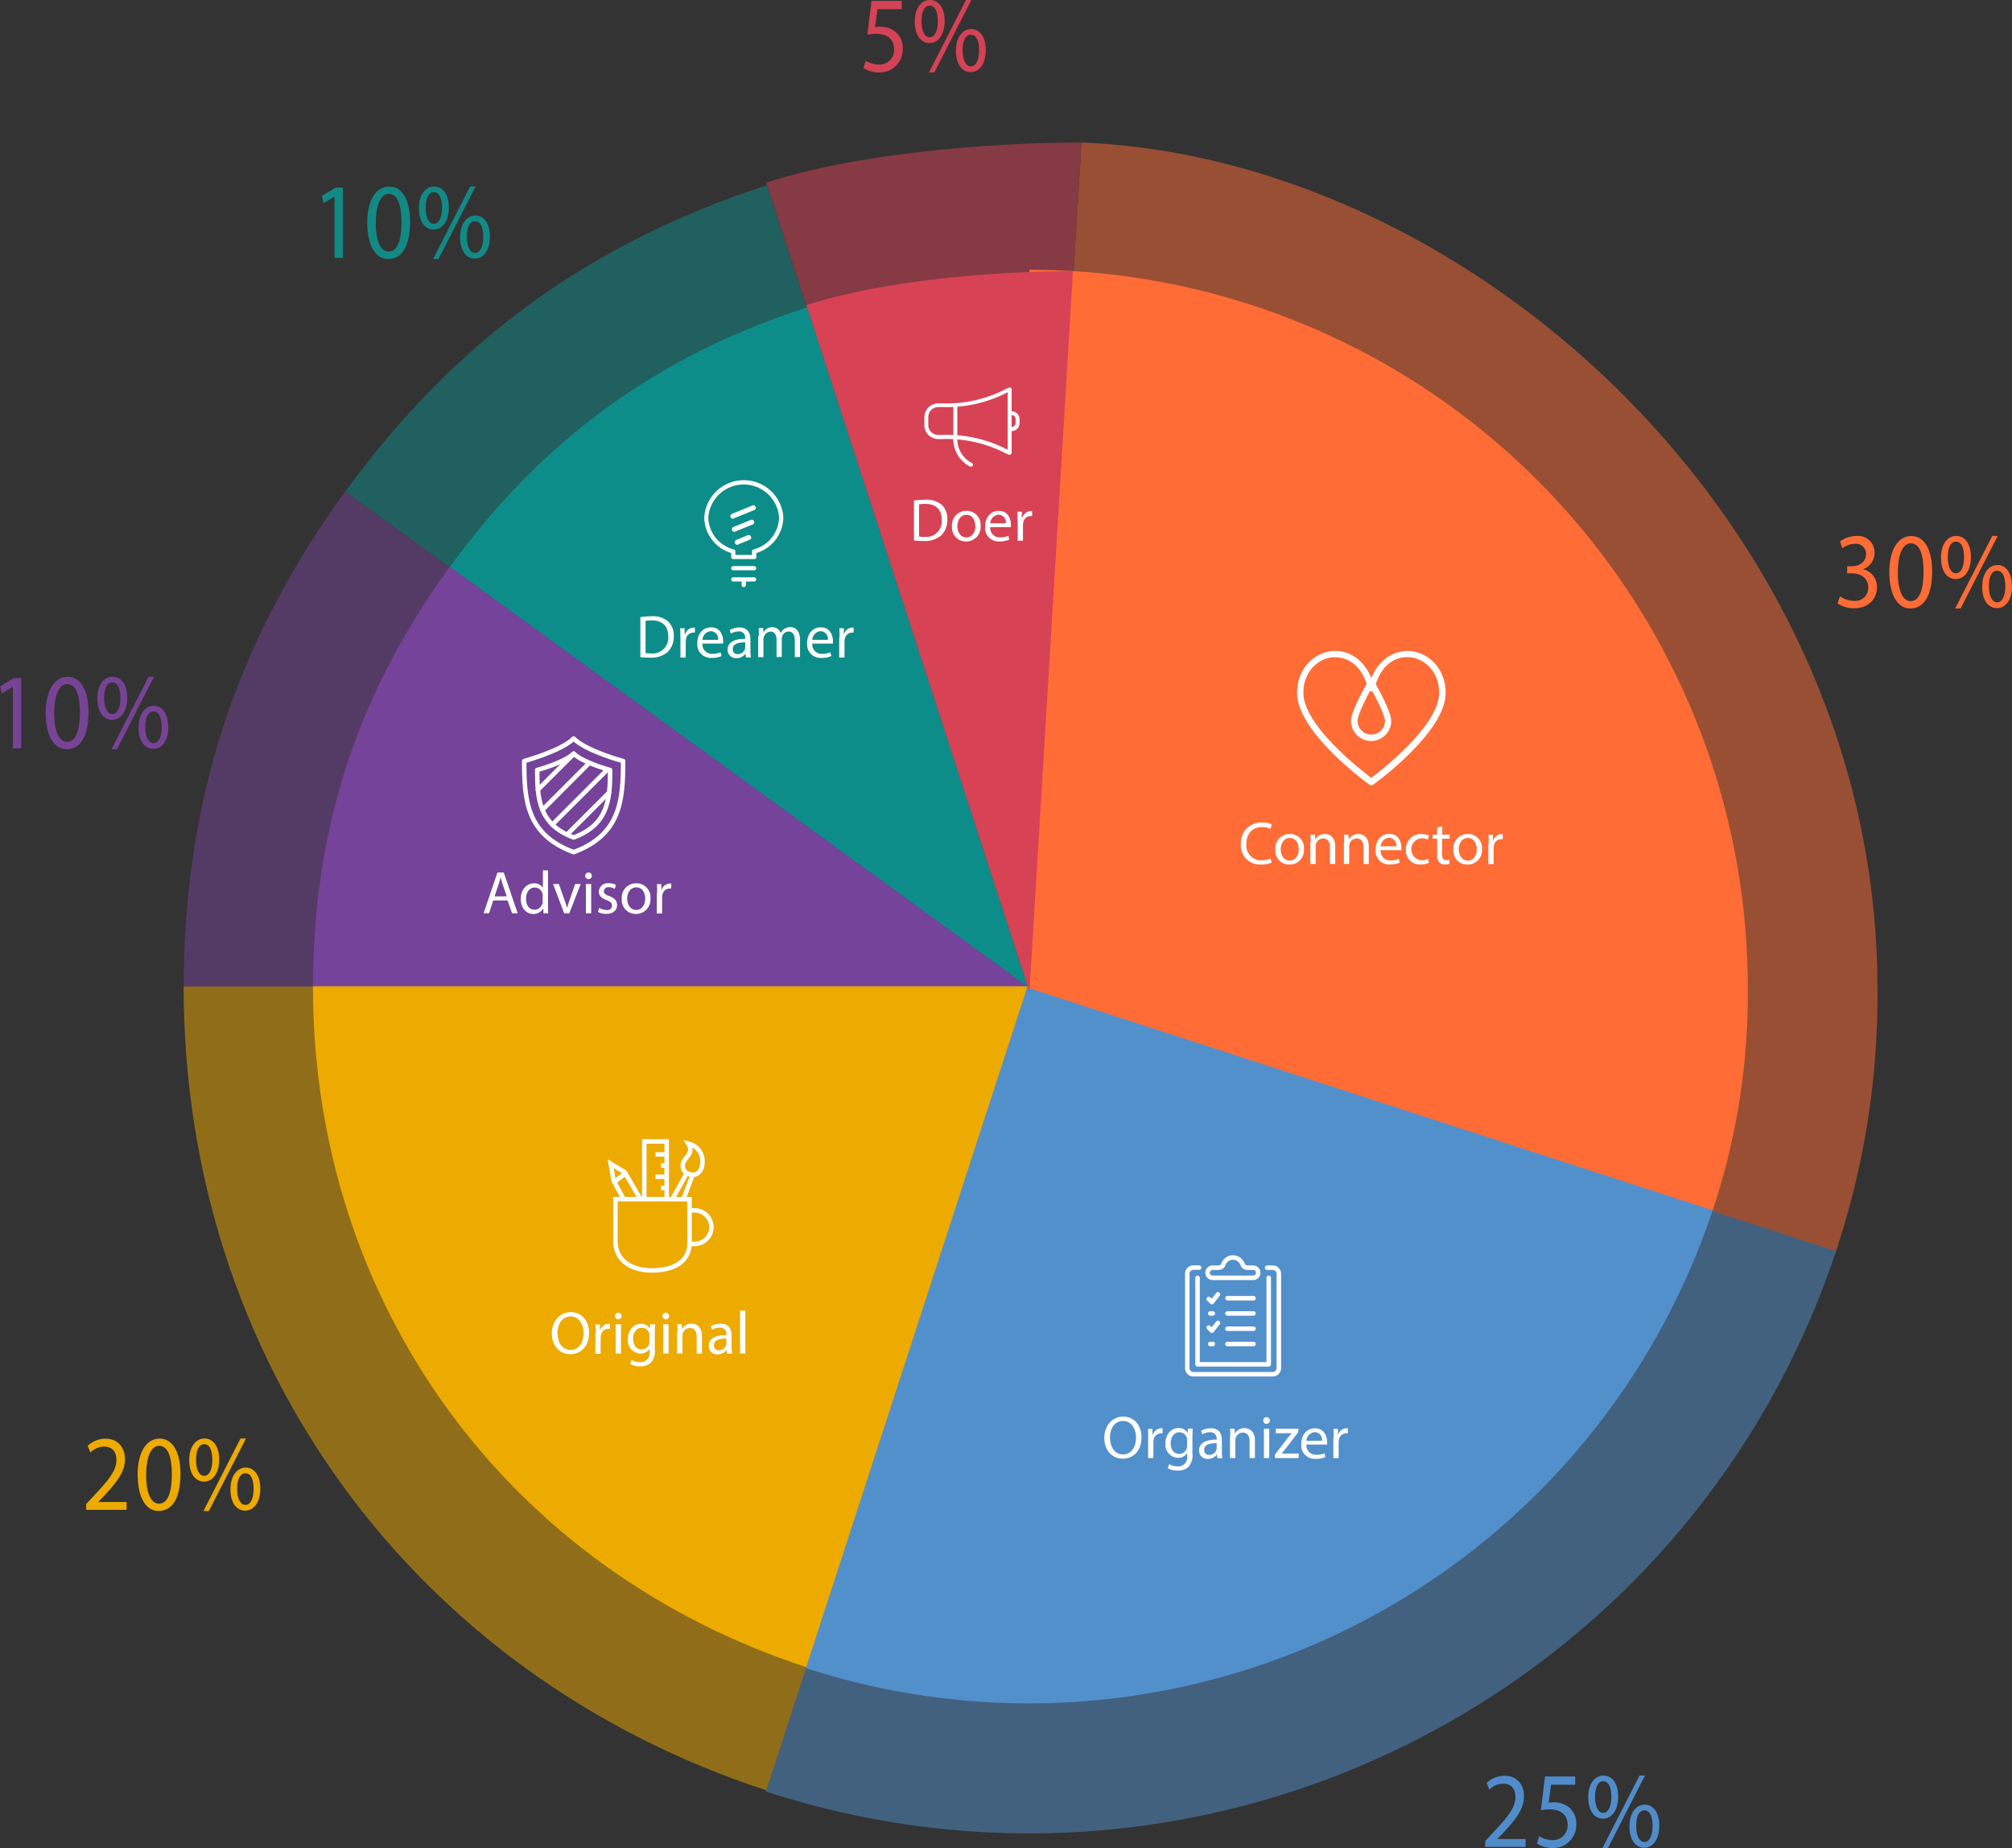 <svg id="Layer_1" data-name="Layer 1" xmlns="http://www.w3.org/2000/svg" viewBox="0 0 447.43 410.95"><rect x="0" y="0" width="447.43" height="410.95" fill="#333333" stroke="none"/><defs><style>.cls-1{opacity:0.5;}.cls-2{fill:#0d8d8a;}.cls-3{fill:#75439a;}.cls-4{fill:#edaa00;}.cls-5{fill:#5290cc;}.cls-6{fill:#ff6c36;}.cls-7{fill:#d84255;}.cls-8{fill:#fff;}.cls-10,.cls-9{fill:none;stroke:#fff;}.cls-9{stroke-miterlimit:10;}.cls-10{stroke-linecap:round;stroke-linejoin:round;}.cls-11{fill:#d44255;}.cls-12{fill:#128985;}.cls-13{fill:#518cca;}.cls-14{fill:#774395;}</style></defs><title>chart</title><g class="cls-1"><path class="cls-2" d="M1694.1,460.33L1542.4,350.1c24.35-33.51,54.36-55.32,93.76-68.12Z" transform="translate(-1465.61 -240.78)"/><path class="cls-3" d="M1694.51,460.63H1506.45c0-41.55,11.5-76.93,35.92-110.54Z" transform="translate(-1465.61 -240.78)"/><path class="cls-4" d="M1694.51,460.19L1636.4,639c-79-25.68-129.95-95.77-129.95-178.86h188.06Z" transform="translate(-1465.61 -240.78)"/><path class="cls-5" d="M1694.35,459.19l180,58.47c-32.29,99.39-139,153.77-238.42,121.48h0Z" transform="translate(-1465.61 -240.78)"/><path class="cls-6" d="M1694.51,460.71l11.61-188.23c85.71,3.31,177,84.07,177,188.23a179.28,179.28,0,0,1-9.23,58.28Z" transform="translate(-1465.61 -240.78)"/><path class="cls-7" d="M1694.54,461.58L1636,281.39c19.9-6.47,49.2-8.91,70.13-8.91Z" transform="translate(-1465.61 -240.78)"/></g><path class="cls-2" d="M1694.18,460.21l-128.52-93.38c20.63-28.39,46.05-46.86,79.43-57.71Z" transform="translate(-1465.61 -240.78)"/><path class="cls-3" d="M1694.52,460.47H1535.2c0-35.2,9.74-65.17,30.43-93.65Z" transform="translate(-1465.61 -240.78)"/><path class="cls-4" d="M1694.52,460.09l-49.23,151.52c-66.95-21.75-110.09-81.13-110.09-151.52h159.32Z" transform="translate(-1465.61 -240.78)"/><path class="cls-5" d="M1694.38,459.25l152.45,49.53a160.29,160.29,0,0,1-202,102.91h0Z" transform="translate(-1465.61 -240.78)"/><path class="cls-6" d="M1694.52,460.54V300.77a159.77,159.77,0,0,1,159.77,159.77,151.88,151.88,0,0,1-7.82,49.37Z" transform="translate(-1465.61 -240.78)"/><path class="cls-7" d="M1694.55,461.27l-49.6-152.64c16.86-5.48,41.54-7.56,59.27-7.56Z" transform="translate(-1465.61 -240.78)"/><path class="cls-8" d="M1668.82,352.09a16.71,16.71,0,0,1,2.49-.19A5.19,5.19,0,0,1,1675,353a4.17,4.17,0,0,1,1.28,3.25,4.79,4.79,0,0,1-1.3,3.52,5.58,5.58,0,0,1-4,1.3,18.85,18.85,0,0,1-2.12-.11v-8.91Zm1.17,8a7.39,7.39,0,0,0,1.18.07,3.48,3.48,0,0,0,3.86-3.84c0-2.14-1.2-3.5-3.67-3.5a6.62,6.62,0,0,0-1.37.12v7.15Z" transform="translate(-1465.61 -240.78)"/><path class="cls-8" d="M1683.67,357.72a3.18,3.18,0,0,1-3.24,3.46,3.09,3.09,0,0,1-3.12-3.35,3.18,3.18,0,0,1,3.23-3.46A3.08,3.08,0,0,1,1683.67,357.72Zm-5.16.07c0,1.42.82,2.5,2,2.5s2-1.06,2-2.53c0-1.1-.55-2.5-1.95-2.5S1678.51,356.56,1678.51,357.79Z" transform="translate(-1465.61 -240.78)"/><path class="cls-8" d="M1685.82,358a2.08,2.08,0,0,0,2.23,2.26,4.28,4.28,0,0,0,1.8-.34l0.2,0.85a5.27,5.27,0,0,1-2.17.4,3,3,0,0,1-3.2-3.28c0-2,1.16-3.51,3.05-3.51,2.12,0,2.69,1.87,2.69,3.06a4.63,4.63,0,0,1,0,.55h-4.57Zm3.47-.85a1.68,1.68,0,0,0-1.64-1.92,2,2,0,0,0-1.82,1.92h3.46Z" transform="translate(-1465.61 -240.78)"/><path class="cls-8" d="M1691.89,356.56c0-.77,0-1.42-0.05-2h1l0,1.28H1693a2,2,0,0,1,1.8-1.42,1.28,1.28,0,0,1,.34,0v1.12a1.78,1.78,0,0,0-.4,0,1.66,1.66,0,0,0-1.59,1.52,3.28,3.28,0,0,0-.05.55V361h-1.17v-4.48Z" transform="translate(-1465.61 -240.78)"/><path class="cls-8" d="M1608,378a16.71,16.71,0,0,1,2.49-.19,5.19,5.19,0,0,1,3.67,1.13,4.17,4.17,0,0,1,1.28,3.25,4.79,4.79,0,0,1-1.3,3.52,5.58,5.58,0,0,1-4,1.3,18.85,18.85,0,0,1-2.12-.11V378Zm1.17,8a7.39,7.39,0,0,0,1.18.07,3.48,3.48,0,0,0,3.86-3.84c0-2.14-1.2-3.5-3.67-3.5a6.62,6.62,0,0,0-1.37.12V386Z" transform="translate(-1465.61 -240.78)"/><path class="cls-8" d="M1616.91,382.47c0-.77,0-1.42-0.05-2h1l0,1.28H1618a2,2,0,0,1,1.8-1.42,1.28,1.28,0,0,1,.34,0v1.12a1.78,1.78,0,0,0-.4,0,1.66,1.66,0,0,0-1.59,1.52,3.29,3.29,0,0,0-.05.55v3.47h-1.17v-4.48Z" transform="translate(-1465.61 -240.78)"/><path class="cls-8" d="M1621.82,383.9a2.08,2.08,0,0,0,2.23,2.26,4.28,4.28,0,0,0,1.8-.34l0.2,0.85a5.27,5.27,0,0,1-2.17.4,3,3,0,0,1-3.2-3.28c0-2,1.16-3.51,3.05-3.51,2.12,0,2.69,1.87,2.69,3.06a4.63,4.63,0,0,1,0,.55h-4.57Zm3.47-.85a1.68,1.68,0,0,0-1.64-1.92,2,2,0,0,0-1.82,1.92h3.46Z" transform="translate(-1465.61 -240.78)"/><path class="cls-8" d="M1631.5,386.94l-0.09-.82h0a2.42,2.42,0,0,1-2,1,1.85,1.85,0,0,1-2-1.87c0-1.57,1.4-2.43,3.91-2.42v-0.13a1.34,1.34,0,0,0-1.48-1.51,3.24,3.24,0,0,0-1.69.48l-0.27-.78a4,4,0,0,1,2.14-.58c2,0,2.47,1.36,2.47,2.66v2.43a9.22,9.22,0,0,0,.11,1.56h-1.08Zm-0.17-3.32c-1.29,0-2.76.2-2.76,1.47a1,1,0,0,0,1.12,1.13,1.62,1.62,0,0,0,1.57-1.09,1.21,1.21,0,0,0,.07-0.38v-1.13Z" transform="translate(-1465.61 -240.78)"/><path class="cls-8" d="M1634.37,382.2c0-.67,0-1.22-0.05-1.76h1l0.05,1h0a2.24,2.24,0,0,1,2-1.2,1.92,1.92,0,0,1,1.84,1.3h0a2.68,2.68,0,0,1,.73-0.85,2.22,2.22,0,0,1,1.44-.46c0.86,0,2.14.56,2.14,2.82v3.83h-1.16v-3.68c0-1.25-.46-2-1.41-2a1.53,1.53,0,0,0-1.4,1.08,2,2,0,0,0-.09.59v4h-1.16V383c0-1-.46-1.79-1.36-1.79a1.76,1.76,0,0,0-1.56,1.76v3.93h-1.16V382.2Z" transform="translate(-1465.61 -240.78)"/><path class="cls-8" d="M1646.24,383.9a2.08,2.08,0,0,0,2.23,2.26,4.28,4.28,0,0,0,1.8-.34l0.2,0.85a5.27,5.27,0,0,1-2.17.4,3,3,0,0,1-3.2-3.28c0-2,1.16-3.51,3.05-3.51,2.12,0,2.69,1.87,2.69,3.06a4.63,4.63,0,0,1,0,.55h-4.57Zm3.47-.85a1.68,1.68,0,0,0-1.64-1.92,2,2,0,0,0-1.82,1.92h3.46Z" transform="translate(-1465.61 -240.78)"/><path class="cls-8" d="M1652.31,382.47c0-.77,0-1.42-0.05-2h1l0,1.28h0.05a2,2,0,0,1,1.8-1.42,1.28,1.28,0,0,1,.34,0v1.12a1.78,1.78,0,0,0-.4,0,1.66,1.66,0,0,0-1.59,1.52,3.28,3.28,0,0,0-.05.55v3.47h-1.17v-4.48Z" transform="translate(-1465.61 -240.78)"/><path class="cls-8" d="M1575.3,441l-0.94,2.85h-1.21l3.08-9.06h1.41l3.09,9.06h-1.25l-1-2.85h-3.21Zm3-.91-0.89-2.61c-0.2-.59-0.34-1.13-0.47-1.65h0c-0.13.54-.28,1.09-0.46,1.64l-0.89,2.62h2.73Z" transform="translate(-1465.61 -240.78)"/><path class="cls-8" d="M1587.48,434.32v7.86c0,0.58,0,1.24.05,1.68h-1.06l-0.05-1.13h0a2.41,2.41,0,0,1-2.22,1.28c-1.57,0-2.78-1.33-2.78-3.31,0-2.16,1.33-3.5,2.92-3.5a2.18,2.18,0,0,1,2,1h0v-3.88h1.18ZM1586.3,440a2.06,2.06,0,0,0-.05-0.5,1.74,1.74,0,0,0-1.71-1.37c-1.22,0-1.95,1.08-1.95,2.51s0.65,2.41,1.92,2.41a1.78,1.78,0,0,0,1.73-1.41,2,2,0,0,0,.05-0.51V440Z" transform="translate(-1465.61 -240.78)"/><path class="cls-8" d="M1589.9,437.35l1.28,3.66a16.92,16.92,0,0,1,.52,1.67h0c0.15-.54.34-1.08,0.55-1.67l1.26-3.66h1.24l-2.55,6.51h-1.13l-2.47-6.51h1.26Z" transform="translate(-1465.61 -240.78)"/><path class="cls-8" d="M1597.22,435.53a0.73,0.73,0,0,1-1.47,0,0.72,0.72,0,0,1,.74-0.74A0.7,0.7,0,0,1,1597.22,435.53Zm-1.32,8.33v-6.51h1.18v6.51h-1.18Z" transform="translate(-1465.61 -240.78)"/><path class="cls-8" d="M1598.88,442.65a3.1,3.1,0,0,0,1.56.47,1,1,0,0,0,1.26-1c0-.56-0.34-0.87-1.21-1.2-1.17-.42-1.72-1.06-1.72-1.84a2,2,0,0,1,2.24-1.91,3.25,3.25,0,0,1,1.6.4l-0.3.86a2.54,2.54,0,0,0-1.33-.38,1,1,0,0,0-1.09.89c0,0.54.39,0.78,1.24,1.1,1.13,0.43,1.71,1,1.71,2,0,1.14-.89,1.95-2.43,1.95a3.71,3.71,0,0,1-1.83-.44Z" transform="translate(-1465.61 -240.78)"/><path class="cls-8" d="M1610.25,440.55A3.18,3.18,0,0,1,1607,444a3.09,3.09,0,0,1-3.12-3.35,3.18,3.18,0,0,1,3.23-3.46A3.08,3.08,0,0,1,1610.25,440.55Zm-5.16.07c0,1.42.82,2.5,2,2.5s2-1.06,2-2.53c0-1.1-.55-2.5-1.95-2.5S1605.09,439.38,1605.09,440.62Z" transform="translate(-1465.61 -240.78)"/><path class="cls-8" d="M1611.74,439.38c0-.77,0-1.42-0.05-2h1l0,1.28h0.05a2,2,0,0,1,1.8-1.42,1.28,1.28,0,0,1,.34,0v1.12a1.78,1.78,0,0,0-.4,0,1.66,1.66,0,0,0-1.59,1.52,3.28,3.28,0,0,0-.05.55v3.47h-1.17v-4.48Z" transform="translate(-1465.61 -240.78)"/><path class="cls-8" d="M1596.6,537.13c0,3.12-1.9,4.77-4.21,4.77s-4.07-1.85-4.07-4.6,1.79-4.76,4.21-4.76S1596.6,534.44,1596.6,537.13Zm-7,.15c0,1.94,1,3.67,2.89,3.67s2.9-1.71,2.9-3.76c0-1.8-.94-3.68-2.89-3.68S1589.57,535.29,1589.57,537.28Z" transform="translate(-1465.61 -240.78)"/><path class="cls-8" d="M1598.08,537.28c0-.77,0-1.42-0.05-2h1l0,1.28h0.05a2,2,0,0,1,1.8-1.42,1.28,1.28,0,0,1,.34,0v1.12a1.78,1.78,0,0,0-.4,0,1.66,1.66,0,0,0-1.59,1.52,3.28,3.28,0,0,0-.05.55v3.47h-1.17v-4.48Z" transform="translate(-1465.61 -240.78)"/><path class="cls-8" d="M1603.84,533.42a0.73,0.73,0,0,1-1.47,0,0.72,0.72,0,0,1,.74-0.74A0.7,0.7,0,0,1,1603.84,533.42Zm-1.32,8.33v-6.51h1.18v6.51h-1.18Z" transform="translate(-1465.61 -240.78)"/><path class="cls-8" d="M1611.28,535.25c0,0.47-.05,1-0.05,1.79v3.78a3.74,3.74,0,0,1-.93,3,3.45,3.45,0,0,1-2.37.78,4.2,4.2,0,0,1-2.17-.54l0.3-.9a3.67,3.67,0,0,0,1.91.51,2,2,0,0,0,2.1-2.27v-0.73h0a2.32,2.32,0,0,1-2.07,1.09,2.91,2.91,0,0,1-2.77-3.17c0-2.21,1.44-3.46,2.93-3.46a2.16,2.16,0,0,1,2,1.13h0l0.05-1h1Zm-1.22,2.57a1.69,1.69,0,0,0-.07-0.54,1.71,1.71,0,0,0-1.65-1.25c-1.13,0-1.94,1-1.94,2.46,0,1.28.65,2.34,1.92,2.34a1.73,1.73,0,0,0,1.64-1.21,2.05,2.05,0,0,0,.09-0.63v-1.17Z" transform="translate(-1465.61 -240.78)"/><path class="cls-8" d="M1614.42,533.42a0.73,0.73,0,0,1-1.47,0,0.72,0.72,0,0,1,.74-0.74A0.7,0.7,0,0,1,1614.42,533.42Zm-1.32,8.33v-6.51h1.18v6.51h-1.18Z" transform="translate(-1465.61 -240.78)"/><path class="cls-8" d="M1616.25,537c0-.67,0-1.22-0.05-1.76h1l0.07,1.08h0a2.39,2.39,0,0,1,2.15-1.22c0.9,0,2.3.54,2.3,2.77v3.89h-1.18V538c0-1-.39-1.92-1.51-1.92a1.68,1.68,0,0,0-1.59,1.21,1.7,1.7,0,0,0-.08.55v3.91h-1.18V537Z" transform="translate(-1465.61 -240.78)"/><path class="cls-8" d="M1627.31,541.75l-0.09-.82h0a2.42,2.42,0,0,1-2,1,1.85,1.85,0,0,1-2-1.87c0-1.57,1.4-2.43,3.91-2.42v-0.13a1.34,1.34,0,0,0-1.48-1.51,3.24,3.24,0,0,0-1.69.48l-0.27-.78a4,4,0,0,1,2.14-.58c2,0,2.47,1.36,2.47,2.66v2.43a9.22,9.22,0,0,0,.11,1.56h-1.08Zm-0.17-3.32c-1.29,0-2.76.2-2.76,1.47a1,1,0,0,0,1.12,1.13,1.62,1.62,0,0,0,1.57-1.09,1.21,1.21,0,0,0,.07-0.38v-1.13Z" transform="translate(-1465.61 -240.78)"/><path class="cls-8" d="M1630.18,532.21h1.18v9.54h-1.18v-9.54Z" transform="translate(-1465.61 -240.78)"/><path class="cls-8" d="M1719.46,560.36c0,3.12-1.9,4.77-4.21,4.77s-4.07-1.85-4.07-4.6,1.79-4.76,4.21-4.76S1719.46,557.68,1719.46,560.36Zm-7,.15c0,1.94,1,3.67,2.89,3.67s2.9-1.71,2.9-3.76c0-1.8-.94-3.68-2.89-3.68S1712.43,558.52,1712.43,560.51Z" transform="translate(-1465.61 -240.78)"/><path class="cls-8" d="M1720.94,560.51c0-.77,0-1.42-0.05-2h1l0,1.28H1722a2,2,0,0,1,1.8-1.42,1.28,1.28,0,0,1,.34,0v1.12a1.78,1.78,0,0,0-.4,0,1.66,1.66,0,0,0-1.59,1.52,3.29,3.29,0,0,0-.05.55V565h-1.17v-4.48Z" transform="translate(-1465.61 -240.78)"/><path class="cls-8" d="M1730.83,558.48c0,0.47-.05,1-0.05,1.79V564a3.74,3.74,0,0,1-.93,3,3.45,3.45,0,0,1-2.37.78,4.2,4.2,0,0,1-2.17-.54l0.3-.9a3.67,3.67,0,0,0,1.91.51,2,2,0,0,0,2.1-2.27v-0.73h0a2.32,2.32,0,0,1-2.07,1.09,2.91,2.91,0,0,1-2.77-3.17c0-2.21,1.44-3.46,2.93-3.46a2.16,2.16,0,0,1,2,1.13h0l0.05-1h1Zm-1.22,2.57a1.69,1.69,0,0,0-.07-0.54,1.71,1.71,0,0,0-1.65-1.25c-1.13,0-1.94,1-1.94,2.46,0,1.28.65,2.34,1.92,2.34a1.73,1.73,0,0,0,1.64-1.21,2.05,2.05,0,0,0,.09-0.63v-1.17Z" transform="translate(-1465.61 -240.78)"/><path class="cls-8" d="M1736.34,565l-0.09-.82h0a2.42,2.42,0,0,1-2,1,1.85,1.85,0,0,1-2-1.87c0-1.57,1.4-2.43,3.91-2.42v-0.13a1.34,1.34,0,0,0-1.48-1.51,3.24,3.24,0,0,0-1.69.48l-0.27-.78a4,4,0,0,1,2.14-.58c2,0,2.47,1.36,2.47,2.66v2.43a9.22,9.22,0,0,0,.11,1.56h-1.08Zm-0.17-3.32c-1.29,0-2.76.2-2.76,1.47a1,1,0,0,0,1.12,1.13,1.62,1.62,0,0,0,1.57-1.09,1.21,1.21,0,0,0,.07-0.38v-1.13Z" transform="translate(-1465.61 -240.78)"/><path class="cls-8" d="M1739.21,560.24c0-.67,0-1.22-0.05-1.76h1l0.07,1.08h0a2.39,2.39,0,0,1,2.15-1.22c0.9,0,2.3.54,2.3,2.77V565h-1.18v-3.75c0-1-.39-1.92-1.51-1.92a1.68,1.68,0,0,0-1.59,1.21,1.7,1.7,0,0,0-.08.55V565h-1.18v-4.75Z" transform="translate(-1465.61 -240.78)"/><path class="cls-8" d="M1748,556.65a0.73,0.73,0,0,1-1.47,0,0.72,0.72,0,0,1,.74-0.74A0.7,0.7,0,0,1,1748,556.65Zm-1.32,8.33v-6.51h1.18V565h-1.18Z" transform="translate(-1465.61 -240.78)"/><path class="cls-8" d="M1749.07,564.3l2.94-3.83c0.28-.35.55-0.66,0.85-1v0h-3.52v-1h5v0.74l-2.9,3.78c-0.27.36-.54,0.69-0.83,1v0h3.8V565h-5.28V564.3Z" transform="translate(-1465.61 -240.78)"/><path class="cls-8" d="M1756.13,562a2.08,2.08,0,0,0,2.23,2.26,4.28,4.28,0,0,0,1.8-.34l0.2,0.85a5.27,5.27,0,0,1-2.17.4,3,3,0,0,1-3.2-3.28c0-2,1.16-3.51,3.05-3.51,2.12,0,2.69,1.87,2.69,3.06a4.63,4.63,0,0,1,0,.55h-4.57Zm3.47-.85a1.68,1.68,0,0,0-1.64-1.92,2,2,0,0,0-1.82,1.92h3.46Z" transform="translate(-1465.61 -240.78)"/><path class="cls-8" d="M1762.2,560.51c0-.77,0-1.42-0.05-2h1l0,1.28h0.05a2,2,0,0,1,1.8-1.42,1.28,1.28,0,0,1,.34,0v1.12a1.78,1.78,0,0,0-.4,0,1.66,1.66,0,0,0-1.59,1.52,3.29,3.29,0,0,0-.05.55V565h-1.17v-4.48Z" transform="translate(-1465.61 -240.78)"/><path class="cls-8" d="M1748.42,432.58a5.8,5.8,0,0,1-2.39.43,4.23,4.23,0,0,1-4.48-4.58,4.51,4.51,0,0,1,4.73-4.76,4.86,4.86,0,0,1,2.15.4l-0.28,1a4.25,4.25,0,0,0-1.83-.38c-2.12,0-3.54,1.36-3.54,3.74a3.29,3.29,0,0,0,3.48,3.64,4.68,4.68,0,0,0,1.91-.38Z" transform="translate(-1465.61 -240.78)"/><path class="cls-8" d="M1755.58,429.57a3.18,3.18,0,0,1-3.24,3.46,3.09,3.09,0,0,1-3.12-3.35,3.18,3.18,0,0,1,3.23-3.46A3.08,3.08,0,0,1,1755.58,429.57Zm-5.16.07c0,1.42.82,2.5,2,2.5s2-1.06,2-2.53c0-1.1-.55-2.5-1.95-2.5S1750.42,428.4,1750.42,429.63Z" transform="translate(-1465.61 -240.78)"/><path class="cls-8" d="M1757.07,428.13c0-.67,0-1.22-0.05-1.76h1l0.07,1.08h0a2.39,2.39,0,0,1,2.15-1.22c0.9,0,2.3.54,2.3,2.77v3.89h-1.18v-3.75c0-1-.39-1.92-1.51-1.92a1.68,1.68,0,0,0-1.59,1.21,1.7,1.7,0,0,0-.08.55v3.91h-1.18v-4.75Z" transform="translate(-1465.61 -240.78)"/><path class="cls-8" d="M1764.53,428.13c0-.67,0-1.22-0.05-1.76h1l0.07,1.08h0a2.39,2.39,0,0,1,2.15-1.22c0.9,0,2.3.54,2.3,2.77v3.89h-1.18v-3.75c0-1-.39-1.92-1.51-1.92a1.68,1.68,0,0,0-1.59,1.21,1.7,1.7,0,0,0-.08.55v3.91h-1.18v-4.75Z" transform="translate(-1465.61 -240.78)"/><path class="cls-8" d="M1772.65,429.83a2.08,2.08,0,0,0,2.23,2.26,4.28,4.28,0,0,0,1.8-.34l0.2,0.85a5.27,5.27,0,0,1-2.17.4,3,3,0,0,1-3.2-3.28c0-2,1.16-3.51,3.05-3.51,2.12,0,2.69,1.87,2.69,3.06a4.63,4.63,0,0,1,0,.55h-4.57Zm3.47-.85a1.68,1.68,0,0,0-1.64-1.92,2,2,0,0,0-1.82,1.92h3.46Z" transform="translate(-1465.61 -240.78)"/><path class="cls-8" d="M1783.36,432.63a4.35,4.35,0,0,1-1.87.38,3.09,3.09,0,0,1-3.24-3.32,3.31,3.31,0,0,1,3.5-3.45,4,4,0,0,1,1.64.34l-0.27.91a2.74,2.74,0,0,0-1.37-.31,2.45,2.45,0,0,0,0,4.89,3.37,3.37,0,0,0,1.45-.32Z" transform="translate(-1465.61 -240.78)"/><path class="cls-8" d="M1786.34,424.5v1.87H1788v0.9h-1.69v3.51c0,0.81.23,1.26,0.89,1.26a2.65,2.65,0,0,0,.69-0.08l0.05,0.89a2.9,2.9,0,0,1-1,.16,1.64,1.64,0,0,1-1.28-.5,2.41,2.41,0,0,1-.46-1.69v-3.55h-1v-0.9h1v-1.56Z" transform="translate(-1465.61 -240.78)"/><path class="cls-8" d="M1795.17,429.57a3.18,3.18,0,0,1-3.24,3.46,3.09,3.09,0,0,1-3.12-3.35,3.18,3.18,0,0,1,3.23-3.46A3.08,3.08,0,0,1,1795.17,429.57Zm-5.16.07c0,1.42.82,2.5,2,2.5s2-1.06,2-2.53c0-1.1-.55-2.5-1.95-2.5S1790,428.4,1790,429.63Z" transform="translate(-1465.61 -240.78)"/><path class="cls-8" d="M1796.66,428.4c0-.77,0-1.42-0.05-2h1l0,1.28h0.05a2,2,0,0,1,1.8-1.42,1.28,1.28,0,0,1,.34,0v1.12a1.78,1.78,0,0,0-.4,0,1.66,1.66,0,0,0-1.59,1.52,3.29,3.29,0,0,0-.05.55v3.47h-1.17V428.4Z" transform="translate(-1465.61 -240.78)"/><path class="cls-8" d="M1770.57,415.39a0.71,0.71,0,0,1-.42-0.13c-0.66-.47-16.1-11.7-16.1-20.39,0-5.51,3.83-8.85,7.6-9.3,3-.36,6.92,1.07,8.92,6,2-4.91,5.9-6.34,8.92-6,3.78,0.45,7.6,3.79,7.6,9.3,0,8.69-15.44,19.91-16.1,20.39A0.71,0.71,0,0,1,1770.57,415.39Zm-8-28.45a6.43,6.43,0,0,0-.76,0c-3.15.38-6.35,3.21-6.35,7.88,0,7.22,12.62,17.06,15.09,18.92,2.47-1.86,15.09-11.7,15.09-18.92,0-4.68-3.19-7.5-6.35-7.88-3-.36-6.65,1.31-8.05,7.07a0.74,0.74,0,0,1-1.39,0C1768.6,388.79,1765.4,386.94,1762.59,386.94Z" transform="translate(-1465.61 -240.78)"/><path class="cls-8" d="M1770.51,405.55a4.48,4.48,0,0,1-4.47-4.47c0-2.21,3.46-8.22,3.86-8.9a0.74,0.74,0,0,1,1.23,0c0.39,0.68,3.86,6.7,3.86,8.9A4.48,4.48,0,0,1,1770.51,405.55Zm0-11.57c-1.37,2.48-3,5.91-3,7.1a3,3,0,1,0,6.09,0C1773.56,399.89,1771.89,396.46,1770.51,394Z" transform="translate(-1465.61 -240.78)"/><path class="cls-9" d="M1618.84,509.91h1.24a3.73,3.73,0,1,1,0,7.46h-1.24" transform="translate(-1465.61 -240.78)"/><path class="cls-9" d="M1618.69,495.07c1.28,2-.62,3-1.06,4.08a1.92,1.92,0,0,0,1.1,2.65C1622.34,503.31,1623.41,496.21,1618.69,495.07Z" transform="translate(-1465.61 -240.78)"/><line class="cls-9" x1="149.5" y1="266.64" x2="152.75" y2="260.82"/><line class="cls-9" x1="154.03" y1="261.24" x2="151.99" y2="266.64"/><polyline class="cls-9" points="138.63 266.56 136.45 262.51 135.82 258.78 138.93 260.65 142.36 266.56"/><line class="cls-9" x1="136.45" y1="262.91" x2="138.93" y2="261.05"/><polyline class="cls-9" points="148.26 266.62 148.26 253.81 143.28 253.81 143.28 266.62"/><line class="cls-9" x1="148.26" y1="256.7" x2="145.77" y2="256.7"/><line class="cls-9" x1="148.26" y1="259.18" x2="147.01" y2="259.18"/><line class="cls-9" x1="148.26" y1="261.67" x2="145.77" y2="261.67"/><line class="cls-9" x1="148.26" y1="264.16" x2="147.01" y2="264.16"/><path class="cls-9" d="M1612.85,507.42h6.1v9.7c0,4.46-3.89,6.15-8.36,6.15h0c-4.46,0-8.12-2.09-8.12-6.56v-9.29h10.36" transform="translate(-1465.61 -240.78)"/><path class="cls-8" d="M1633.31,367.59h-4.63a0.46,0.46,0,1,1,0-.93h4.63A0.46,0.46,0,1,1,1633.31,367.59Z" transform="translate(-1465.61 -240.78)"/><path class="cls-8" d="M1633.31,370.08h-4.63a0.46,0.46,0,0,1,0-.93h4.63A0.46,0.46,0,1,1,1633.31,370.08Z" transform="translate(-1465.61 -240.78)"/><path class="cls-8" d="M1631,371.32a0.46,0.46,0,0,1-.46-0.46v-0.93a0.46,0.46,0,1,1,.93,0v0.93A0.46,0.46,0,0,1,1631,371.32Z" transform="translate(-1465.61 -240.78)"/><path class="cls-8" d="M1633.31,365.1h-4.63a0.46,0.46,0,0,1-.46-0.46v-0.89a8.42,8.42,0,0,1-6-7.9,8.81,8.81,0,0,1,17.59,0,8.42,8.42,0,0,1-6,7.9v0.89A0.46,0.46,0,0,1,1633.31,365.1Zm-4.17-.93h3.7V363.4a0.46,0.46,0,0,1,.34-0.45,7.52,7.52,0,0,0,5.68-7.11,7.89,7.89,0,0,0-15.74,0,7.52,7.52,0,0,0,5.68,7.11,0.46,0.46,0,0,1,.34.45v0.78Z" transform="translate(-1465.61 -240.78)"/><path class="cls-8" d="M1628.58,356.13a0.57,0.57,0,0,1-.21-1.09l4.69-1.91a0.57,0.57,0,0,1,.43,1l-4.69,1.91A0.56,0.56,0,0,1,1628.58,356.13Z" transform="translate(-1465.61 -240.78)"/><path class="cls-8" d="M1628.92,359.05a0.57,0.57,0,0,1-.21-1.09l4-1.62a0.57,0.57,0,0,1,.43,1l-4,1.62A0.56,0.56,0,0,1,1628.92,359.05Z" transform="translate(-1465.61 -240.78)"/><path class="cls-8" d="M1629.56,361.92a0.57,0.57,0,0,1-.21-1.09l2.68-1.09a0.57,0.57,0,0,1,.43,1l-2.68,1.09A0.56,0.56,0,0,1,1629.56,361.92Z" transform="translate(-1465.61 -240.78)"/><path class="cls-8" d="M1681.59,344.55a0.44,0.44,0,0,1-.2,0,6.79,6.79,0,0,1-3.77-6.11v-7.52a0.44,0.44,0,0,1,.88,0v7.52a5.92,5.92,0,0,0,3.29,5.32A0.44,0.44,0,0,1,1681.59,344.55Z" transform="translate(-1465.61 -240.78)"/><path class="cls-8" d="M1690.13,341.9a0.44,0.44,0,0,1-.18,0l-0.81-.37a28.47,28.47,0,0,0-14-3.12h-0.88a3.09,3.09,0,0,1-3.09-3.09v-1.76a3.09,3.09,0,0,1,3.09-3.09h0.88a28.46,28.46,0,0,0,14-3.12l0.82-.37a0.44,0.44,0,0,1,.62.4v4.85a1.77,1.77,0,0,1,1.76,1.76v0.88a1.77,1.77,0,0,1-1.76,1.76v4.85A0.44,0.44,0,0,1,1690.13,341.9Zm-15.88-10.59a2.21,2.21,0,0,0-2.21,2.21v1.76a2.21,2.21,0,0,0,2.21,2.21h0.88a29.21,29.21,0,0,1,14.38,3.2l0.19,0.08V328l-0.19.09a29.21,29.21,0,0,1-14.37,3.2h-0.88Zm16.33,1.76v2.65a0.88,0.88,0,0,0,.88-0.88V334A0.88,0.88,0,0,0,1690.57,333.08Z" transform="translate(-1465.61 -240.78)"/><g id="Outline_Icons" data-name="Outline Icons"><path class="cls-10" d="M1747.4,522.66h1.26A1.36,1.36,0,0,1,1750,524v21a1.36,1.36,0,0,1-1.36,1.36H1731a1.36,1.36,0,0,1-1.36-1.36V524a1.36,1.36,0,0,1,1.36-1.36h1.26" transform="translate(-1465.61 -240.78)"/><path class="cls-10" d="M1743,522.66a1.12,1.12,0,0,1-1.06-.74,2.26,2.26,0,0,0-4.27,0,1.12,1.12,0,0,1-1.06.74h-1.33a1.13,1.13,0,0,0-1.13,1.13h0a1.13,1.13,0,0,0,1.13,1.13h9a1.13,1.13,0,0,0,1.13-1.13h0a1.13,1.13,0,0,0-1.13-1.13H1743Z" transform="translate(-1465.61 -240.78)"/><polyline class="cls-10" points="282.14 284.14 282.14 303.37 266.31 303.37 266.31 284.14"/><line class="cls-10" x1="272.96" y1="288.67" x2="278.75" y2="288.67"/><line class="cls-10" x1="272.96" y1="292.06" x2="278.75" y2="292.06"/><line class="cls-10" x1="272.96" y1="295.45" x2="278.75" y2="295.45"/><line class="cls-10" x1="272.96" y1="298.85" x2="278.75" y2="298.85"/><line class="cls-10" x1="269.14" y1="292.06" x2="269.7" y2="292.06"/><line class="cls-10" x1="269.14" y1="298.85" x2="269.7" y2="298.85"/></g><polyline class="cls-10" points="270.85 294.16 269.5 295.89 268.8 295.2"/><polyline class="cls-10" points="270.85 287.81 269.5 289.54 268.8 288.85"/><path class="cls-10" d="M1593.18,405h0c-2.73,2.74-11,5-11,5,0,8.73.55,16.4,11,20.26,10.42-3.86,11-11.53,11-20.26C1604.13,410,1595.91,407.78,1593.18,405Z" transform="translate(-1465.61 -240.78)"/><path class="cls-10" d="M1593.17,408.34h0c-2,2-8.1,3.66-8.1,3.66,0,6.45.41,12.13,8.11,15,7.7-2.85,8.11-8.53,8.11-15C1601.27,412,1595.19,410.36,1593.17,408.34Z" transform="translate(-1465.61 -240.78)"/><line class="cls-10" x1="119.61" y1="175.62" x2="127.62" y2="167.61"/><line class="cls-10" x1="120.63" y1="180.08" x2="131.07" y2="169.63"/><line class="cls-10" x1="122.83" y1="183.36" x2="135.11" y2="171.08"/><line class="cls-10" x1="126.22" y1="185.45" x2="135.45" y2="176.23"/><path class="cls-6" d="M1874.78,373.39a5.91,5.91,0,0,0,3.11,1,2.89,2.89,0,0,0,3.18-3c0-2.18-1.79-3.12-3.63-3.12h-1.06v-1.58h1.06c1.38,0,3.13-.79,3.13-2.64a2.22,2.22,0,0,0-2.46-2.35,4.83,4.83,0,0,0-2.81,1l-0.5-1.54a6.22,6.22,0,0,1,3.67-1.2,3.65,3.65,0,0,1,4,3.72,3.83,3.83,0,0,1-2.59,3.67v0a4,4,0,0,1,3.13,4c0,2.5-1.75,4.68-5.12,4.68a6.61,6.61,0,0,1-3.65-1.06Z" transform="translate(-1465.61 -240.78)"/><path class="cls-6" d="M1895.28,367.85c0,5.3-1.77,8.23-4.88,8.23-2.74,0-4.6-2.86-4.64-8s2-8.11,4.88-8.11S1895.28,362.88,1895.28,367.85Zm-7.63.24c0,4.06,1.12,6.36,2.85,6.36,1.94,0,2.87-2.52,2.87-6.5s-0.89-6.36-2.85-6.36C1888.86,361.58,1887.65,363.84,1887.65,368.09Z" transform="translate(-1465.61 -240.78)"/><path class="cls-6" d="M1903.9,364.61c0,3.29-1.56,4.92-3.37,4.92s-3.26-1.56-3.28-4.71,1.53-4.87,3.39-4.87S1903.9,361.63,1903.9,364.61Zm-5.14.14c0,2,.63,3.5,1.81,3.5s1.81-1.49,1.81-3.55c0-1.9-.5-3.48-1.81-3.48S1898.76,362.78,1898.76,364.75Zm1.64,11.33,8.25-16.13h1.21l-8.25,16.13h-1.21Zm12.64-5c0,3.29-1.56,4.92-3.35,4.92s-3.26-1.56-3.28-4.68,1.53-4.9,3.39-4.9S1913,368.09,1913,371.07Zm-5.14.14c0,2,.67,3.5,1.84,3.5s1.82-1.49,1.82-3.55c0-1.9-.5-3.48-1.82-3.48S1907.89,369.24,1907.89,371.21Z" transform="translate(-1465.61 -240.78)"/><path class="cls-11" d="M1666.11,242.82h-5.36l-0.54,4a6.69,6.69,0,0,1,1.15-.1,5.48,5.48,0,0,1,3,.84,4.56,4.56,0,0,1,2,4,5.12,5.12,0,0,1-5.23,5.33,6.35,6.35,0,0,1-3.5-1l0.48-1.61a5.81,5.81,0,0,0,3,.86,3.25,3.25,0,0,0,3.33-3.38c0-2-1.23-3.46-4-3.46a13.08,13.08,0,0,0-1.94.17l0.91-7.49h6.72v1.78Z" transform="translate(-1465.61 -240.78)"/><path class="cls-11" d="M1675.68,245.43c0,3.29-1.56,4.92-3.37,4.92s-3.26-1.56-3.28-4.71,1.53-4.87,3.39-4.87S1675.68,242.46,1675.68,245.43Zm-5.14.14c0,2,.63,3.5,1.81,3.5s1.81-1.49,1.81-3.55c0-1.9-.5-3.48-1.81-3.48S1670.54,243.61,1670.54,245.58Zm1.64,11.33,8.25-16.13h1.21l-8.25,16.13h-1.21Zm12.64-5c0,3.29-1.56,4.92-3.35,4.92s-3.26-1.56-3.28-4.68,1.53-4.9,3.39-4.9S1684.82,248.91,1684.82,251.89Zm-5.14.14c0,2,.67,3.5,1.84,3.5s1.82-1.49,1.82-3.55c0-1.9-.5-3.48-1.82-3.48S1679.68,250.07,1679.68,252Z" transform="translate(-1465.61 -240.78)"/><path class="cls-12" d="M1540,284.48h0l-2.44,1.46-0.37-1.61,3.07-1.82h1.62v15.6H1540V284.48Z" transform="translate(-1465.61 -240.78)"/><path class="cls-12" d="M1556.8,290.14c0,5.3-1.77,8.23-4.88,8.23-2.74,0-4.6-2.86-4.64-8s2-8.11,4.88-8.11S1556.8,285.17,1556.8,290.14Zm-7.63.24c0,4.06,1.12,6.36,2.85,6.36,1.94,0,2.87-2.52,2.87-6.5s-0.89-6.36-2.85-6.36C1550.39,283.88,1549.18,286.14,1549.18,290.38Z" transform="translate(-1465.61 -240.78)"/><path class="cls-12" d="M1565.42,286.9c0,3.29-1.56,4.92-3.37,4.92s-3.26-1.56-3.28-4.71,1.53-4.87,3.39-4.87S1565.42,283.93,1565.42,286.9Zm-5.14.14c0,2,.63,3.5,1.81,3.5s1.81-1.49,1.81-3.55c0-1.9-.5-3.48-1.81-3.48S1560.28,285.08,1560.28,287Zm1.64,11.33,8.25-16.13h1.21l-8.25,16.13h-1.21Zm12.64-5c0,3.29-1.56,4.92-3.35,4.92s-3.26-1.56-3.28-4.68,1.53-4.9,3.39-4.9S1574.56,290.38,1574.56,293.36Zm-5.14.14c0,2,.67,3.5,1.84,3.5s1.82-1.49,1.82-3.55c0-1.9-.5-3.48-1.82-3.48S1569.42,291.54,1569.42,293.5Z" transform="translate(-1465.61 -240.78)"/><path class="cls-13" d="M1795.89,651.46v-1.3l1.49-1.61c3.59-3.79,5.21-5.81,5.23-8.16,0-1.58-.69-3-2.79-3a4.54,4.54,0,0,0-3,1.32l-0.6-1.49a5.81,5.81,0,0,1,4-1.58c3,0,4.3,2.3,4.3,4.54,0,2.88-1.88,5.21-4.84,8.38l-1.12,1.15v0h6.31v1.75h-9Z" transform="translate(-1465.61 -240.78)"/><path class="cls-13" d="M1815.89,637.63h-5.36l-0.54,4a6.69,6.69,0,0,1,1.15-.1,5.48,5.48,0,0,1,3,.84,4.56,4.56,0,0,1,2,4,5.12,5.12,0,0,1-5.23,5.33,6.35,6.35,0,0,1-3.5-1l0.48-1.61a5.81,5.81,0,0,0,3,.86,3.25,3.25,0,0,0,3.33-3.38c0-2-1.23-3.46-4-3.46a13.08,13.08,0,0,0-1.94.17l0.91-7.49h6.72v1.78Z" transform="translate(-1465.61 -240.78)"/><path class="cls-13" d="M1825.46,640.25c0,3.29-1.56,4.92-3.37,4.92s-3.26-1.56-3.28-4.71,1.53-4.87,3.39-4.87S1825.46,637.27,1825.46,640.25Zm-5.14.14c0,2,.63,3.5,1.81,3.5s1.81-1.49,1.81-3.55c0-1.9-.5-3.48-1.81-3.48S1820.32,638.42,1820.32,640.39Zm1.64,11.33,8.25-16.13h1.21l-8.25,16.13H1822Zm12.64-5c0,3.29-1.56,4.92-3.35,4.92s-3.26-1.56-3.28-4.68,1.53-4.9,3.39-4.9S1834.6,643.73,1834.6,646.71Zm-5.14.14c0,2,.67,3.5,1.84,3.5s1.82-1.49,1.82-3.55c0-1.9-.5-3.48-1.82-3.48S1829.46,644.88,1829.46,646.85Z" transform="translate(-1465.61 -240.78)"/><path class="cls-4" d="M1484.78,576.51v-1.3l1.49-1.61c3.59-3.79,5.21-5.81,5.23-8.16,0-1.58-.69-3-2.79-3a4.54,4.54,0,0,0-3,1.32l-0.6-1.49a5.81,5.81,0,0,1,4-1.58c3,0,4.3,2.3,4.3,4.54,0,2.88-1.88,5.21-4.84,8.38l-1.12,1.15v0h6.31v1.75h-9Z" transform="translate(-1465.61 -240.78)"/><path class="cls-4" d="M1505.74,568.54c0,5.3-1.77,8.23-4.88,8.23-2.74,0-4.6-2.86-4.64-8s2-8.11,4.88-8.11S1505.74,563.57,1505.74,568.54Zm-7.63.24c0,4.06,1.12,6.36,2.85,6.36,1.94,0,2.87-2.52,2.87-6.5s-0.89-6.36-2.85-6.36C1499.32,562.27,1498.11,564.53,1498.11,568.78Z" transform="translate(-1465.61 -240.78)"/><path class="cls-4" d="M1514.35,565.3c0,3.29-1.56,4.92-3.37,4.92s-3.26-1.56-3.28-4.71,1.53-4.87,3.39-4.87S1514.35,562.32,1514.35,565.3Zm-5.14.14c0,2,.63,3.5,1.81,3.5s1.81-1.49,1.81-3.55c0-1.9-.5-3.48-1.81-3.48S1509.21,563.47,1509.21,565.44Zm1.64,11.33,8.25-16.13h1.21l-8.25,16.13h-1.21Zm12.64-5c0,3.29-1.56,4.92-3.35,4.92s-3.26-1.56-3.28-4.68,1.53-4.9,3.39-4.9S1523.49,568.78,1523.49,571.76Zm-5.14.14c0,2,.67,3.5,1.84,3.5s1.82-1.49,1.82-3.55c0-1.9-.5-3.48-1.82-3.48S1518.35,569.93,1518.35,571.9Z" transform="translate(-1465.61 -240.78)"/><path class="cls-14" d="M1468.46,393.49h0L1466,395l-0.37-1.61,3.07-1.82h1.62v15.6h-1.84V393.49Z" transform="translate(-1465.61 -240.78)"/><path class="cls-14" d="M1485.29,399.15c0,5.3-1.77,8.23-4.88,8.23-2.74,0-4.6-2.86-4.64-8s2-8.11,4.88-8.11S1485.29,394.18,1485.29,399.15Zm-7.63.24c0,4.06,1.12,6.36,2.85,6.36,1.94,0,2.87-2.52,2.87-6.5s-0.89-6.36-2.85-6.36C1478.87,392.89,1477.66,395.15,1477.66,399.39Z" transform="translate(-1465.61 -240.78)"/><path class="cls-14" d="M1493.91,395.91c0,3.29-1.56,4.92-3.37,4.92s-3.26-1.56-3.28-4.71,1.53-4.87,3.39-4.87S1493.91,392.94,1493.91,395.91Zm-5.14.14c0,2,.63,3.5,1.81,3.5s1.81-1.49,1.81-3.55c0-1.9-.5-3.48-1.81-3.48S1488.77,394.09,1488.77,396.06Zm1.64,11.33,8.25-16.13h1.21l-8.25,16.13h-1.21Zm12.64-5c0,3.29-1.56,4.92-3.35,4.92s-3.26-1.56-3.28-4.68,1.53-4.9,3.39-4.9S1503,399.39,1503,402.37Zm-5.14.14c0,2,.67,3.5,1.84,3.5s1.82-1.49,1.82-3.55c0-1.9-.5-3.48-1.82-3.48S1497.9,400.55,1497.9,402.51Z" transform="translate(-1465.61 -240.78)"/></svg>